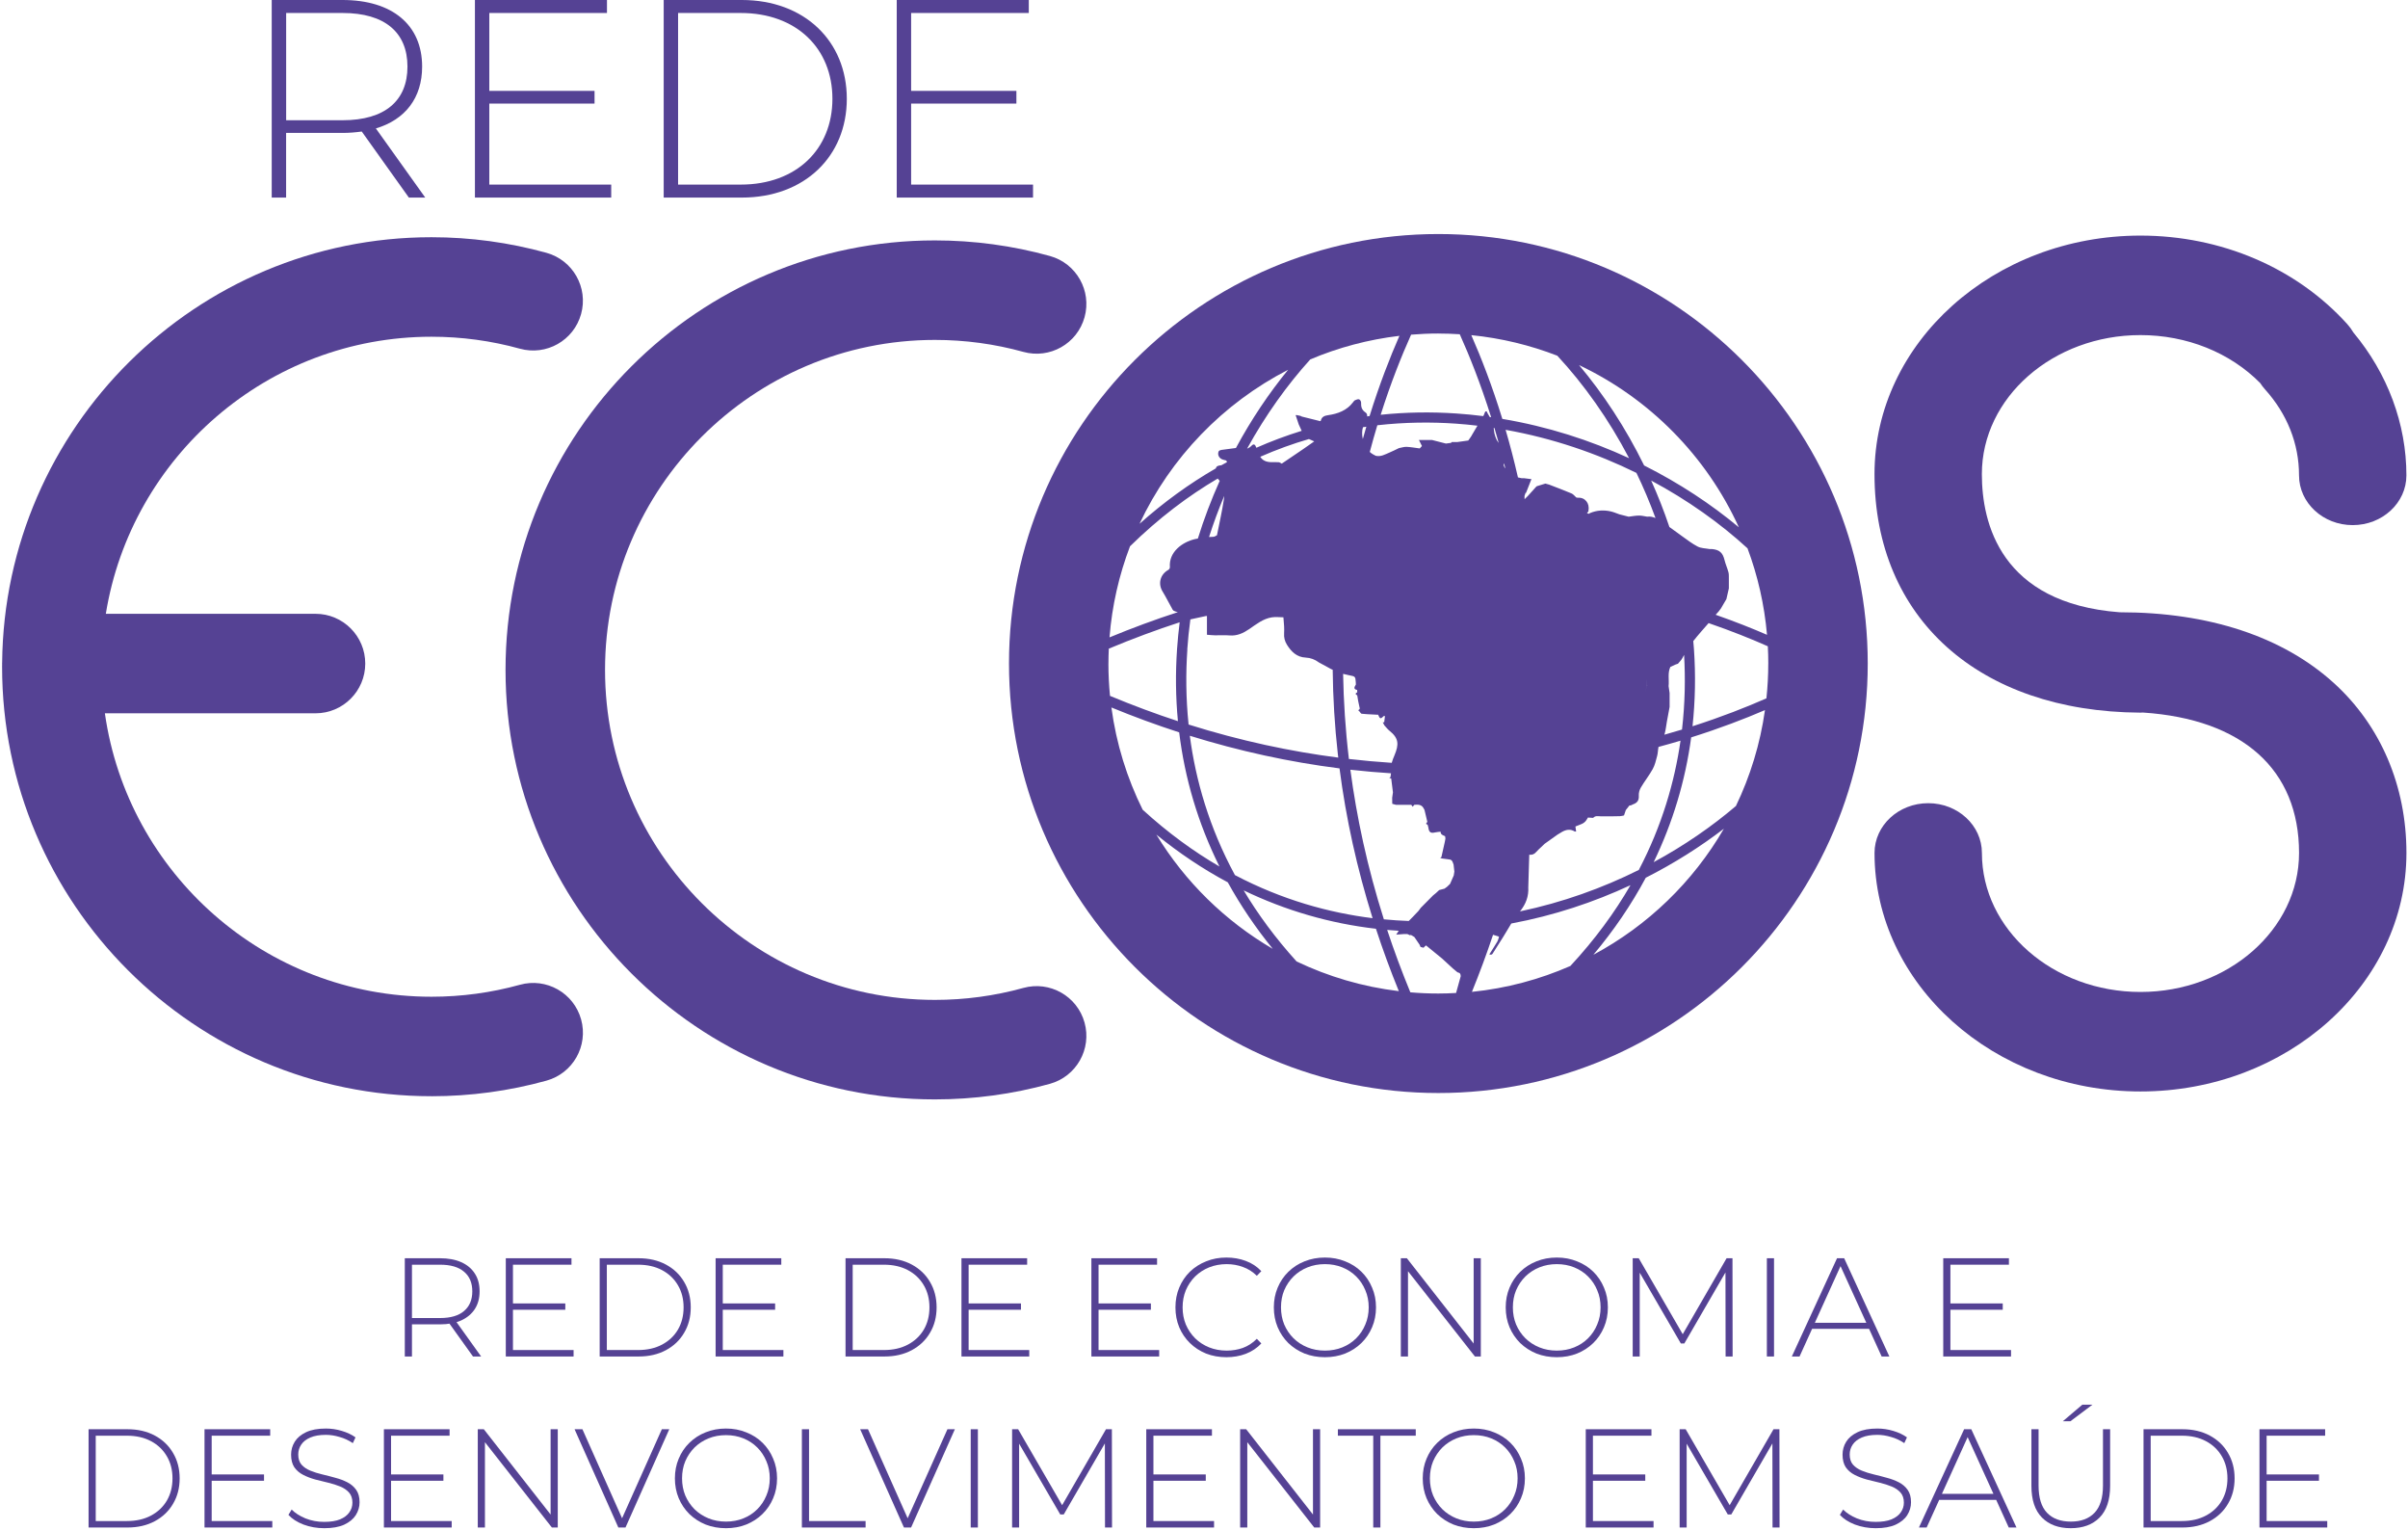 <svg width="746" height="474" viewBox="0 0 746 474" fill="none" xmlns="http://www.w3.org/2000/svg">
<path d="M325.264 335.67C333.466 333.394 338.27 324.907 335.995 316.705C333.719 308.503 325.232 303.707 317.03 305.975C308.157 308.432 298.943 309.681 289.643 309.681C233.287 309.681 187.44 263.834 187.44 207.478C187.44 151.123 233.287 105.276 289.643 105.276C298.951 105.276 308.164 106.525 317.03 108.982C325.232 111.258 333.719 106.453 335.995 98.251C338.27 90.049 333.466 81.563 325.264 79.287C313.712 76.079 301.724 74.459 289.635 74.459C216.282 74.459 156.615 134.134 156.615 207.478C156.615 280.823 216.29 340.498 289.635 340.498C301.724 340.498 313.712 338.87 325.264 335.67Z" fill="#554294"/>
<path d="M578.627 205.503C578.627 132.15 518.952 72.483 445.607 72.483C372.263 72.483 312.588 132.158 312.588 205.503C312.588 278.848 372.263 338.522 445.607 338.522C518.952 338.522 578.627 278.848 578.627 205.503ZM547.81 205.503C547.81 209.146 547.612 212.733 547.241 216.281C541.069 218.999 533.373 222.041 524.341 224.933C525.187 217.103 525.345 209.106 524.784 200.975C524.728 200.169 524.641 199.363 524.578 198.557C526.08 196.637 527.723 194.827 529.327 192.978C536.423 195.42 542.586 197.901 547.675 200.161C547.77 201.931 547.817 203.709 547.817 205.495L547.81 205.503ZM521.078 225.953C519.308 226.49 517.482 227.027 515.618 227.549C515.657 227.415 515.704 227.28 515.744 227.146C516.06 225.953 516.186 224.712 516.4 223.495C516.036 223.566 515.673 223.637 515.301 223.709C515.357 224.625 515.222 225.479 514.977 226.293C515.222 225.471 515.357 224.617 515.301 223.709C515.665 223.637 516.036 223.566 516.4 223.495C516.684 221.978 516.961 220.453 517.245 218.936C517.245 217.506 517.245 216.075 517.245 214.645C517.143 213.934 517.032 213.215 516.929 212.504C517.15 210.528 516.574 208.474 517.474 206.554C518.02 206.301 518.565 206.048 519.11 205.803C519.347 205.724 519.584 205.645 519.829 205.566C520.311 204.958 520.92 204.412 521.252 203.733C521.402 203.425 521.576 203.132 521.734 202.832C522.144 210.015 522.034 217.782 521.086 225.953H521.078ZM493.548 251.839C493.263 251.894 492.931 251.839 492.615 251.823C492.931 251.839 493.263 251.887 493.548 251.839ZM473.762 264.711C473.675 264.711 473.596 264.711 473.509 264.703C473.556 264.632 473.596 264.553 473.635 264.474C473.596 264.553 473.556 264.64 473.509 264.703C473.596 264.703 473.675 264.703 473.762 264.711ZM445.481 276.864C445.671 276.698 445.868 276.477 446.058 276.635C445.876 276.477 445.678 276.698 445.481 276.864ZM464.674 143.853C464.832 143.932 464.991 144.011 465.149 144.098C465.378 144.098 465.599 144.098 465.828 144.098C465.852 143.94 465.883 143.782 465.907 143.624C465.931 143.584 465.947 143.552 465.97 143.513C466.097 144.011 466.215 144.516 466.342 145.022C466.271 144.951 466.199 144.88 466.128 144.809C466.034 144.572 465.931 144.335 465.836 144.098C465.607 144.098 465.386 144.098 465.156 144.098C464.998 144.019 464.84 143.94 464.682 143.853H464.674ZM466.689 146.452C466.571 146.381 466.452 146.31 466.334 146.239C466.444 146.31 466.571 146.381 466.689 146.452ZM477.072 151.312C477.088 151.225 477.096 151.122 477.088 151.004C477.215 150.956 477.349 150.917 477.475 150.885C477.349 150.917 477.223 150.956 477.088 151.004C477.088 151.13 477.088 151.225 477.072 151.312ZM500.13 163.117C500.13 163.117 500.154 163.196 500.162 163.228C500.162 163.228 500.138 163.157 500.13 163.117ZM421.696 218.936C421.696 217.845 421.665 216.771 421.57 215.696C421.665 216.771 421.696 217.853 421.696 218.936ZM418.077 209.153C419.863 209.501 419.903 209.533 420.021 211.319C420.037 211.556 420.037 211.785 420.045 212.022C419.642 212.709 419.144 213.428 420.456 213.697C420.456 213.934 420.464 214.171 420.472 214.408C419.839 214.724 419.839 215.04 420.472 215.364C420.566 215.933 420.645 216.51 420.756 217.071C420.906 217.853 421.088 218.636 421.254 219.418C421.23 219.497 421.199 219.576 421.175 219.655C421.041 219.758 420.914 219.86 420.78 219.971C420.914 220.105 421.056 220.24 421.191 220.374C421.404 220.611 421.602 221.03 421.839 221.054C422.984 221.188 424.138 221.22 425.284 221.283C425.758 221.306 426.24 221.338 426.714 221.362C426.793 221.362 426.872 221.362 426.951 221.362C427.488 222.697 427.718 222.745 428.729 221.741C428.776 221.694 428.942 221.773 429.061 221.796C428.982 222.436 428.903 223.069 428.824 223.709C428.674 223.709 428.531 223.709 428.381 223.709C428.547 224.025 428.713 224.341 428.879 224.657C429.393 225.202 429.843 225.826 430.428 226.293C433.367 228.639 433.438 230.528 432.008 233.941C431.684 234.716 431.36 235.467 431.155 236.257C426.825 235.972 422.408 235.585 417.888 235.064C416.797 225.897 416.244 217.095 416.094 208.703C416.75 208.861 417.406 209.035 418.077 209.161V209.153ZM510.568 210.204C509.723 210.671 510.165 211.556 510.039 212.259C510.221 212.267 510.355 212.251 510.458 212.211C510.355 212.251 510.213 212.275 510.023 212.267C509.976 212.946 509.944 213.626 509.904 214.44C509.944 213.626 509.984 212.946 510.015 212.275C510.015 212.275 510.015 212.275 510.023 212.275C510.157 211.571 509.715 210.678 510.56 210.212L510.568 210.204ZM510.284 160.02C509.43 159.893 508.585 159.664 507.731 159.68C506.673 159.688 505.614 159.901 504.555 160.028C503.599 159.783 502.643 159.538 501.687 159.293C500.825 158.993 499.98 158.621 499.095 158.408C496.898 157.894 494.725 158.013 492.623 158.89C492.465 158.977 492.299 159.056 492.141 159.143C491.975 159.056 491.809 158.961 491.643 158.874C491.699 158.811 491.762 158.756 491.817 158.692C491.912 158.59 492.015 158.487 492.11 158.384C492.11 158.305 492.094 158.226 492.094 158.147C492.552 155.848 491.011 153.975 488.799 154.157C488.641 154.133 488.483 154.101 488.332 154.078C487.843 153.643 487.416 153.05 486.839 152.813C484.563 151.849 482.248 150.996 479.941 150.095C479.546 149.985 479.158 149.882 478.763 149.771C477.965 150.016 477.167 150.261 476.369 150.506C476.29 150.53 476.211 150.553 476.132 150.569C476.053 150.632 475.974 150.696 475.895 150.759C475.042 151.707 474.196 152.647 473.343 153.596C473.003 153.935 472.663 154.275 472.315 154.615C472.308 154.283 472.3 153.951 472.292 153.627C472.395 153.311 472.489 153.003 472.592 152.687C472.655 152.663 472.711 152.64 472.774 152.624C473.287 151.312 473.801 150 474.323 148.681C474.37 148.586 474.409 148.499 474.457 148.404C473.667 148.301 472.869 148.199 472.078 148.096C471.841 148.096 471.604 148.096 471.359 148.096C470.996 148.017 470.624 147.938 470.261 147.859C469.084 142.667 467.788 137.745 466.436 133.122C481.007 135.714 494.67 140.408 506.973 146.468C509.138 150.956 511.113 155.619 512.876 160.439C512.07 160.099 511.224 159.893 510.276 160.02H510.284ZM462.96 134.133C462.841 133.62 462.81 133.075 462.754 132.529C462.825 132.537 462.904 132.553 462.976 132.561C463.426 134.07 463.868 135.611 464.303 137.184C463.6 136.346 463.236 135.303 462.952 134.126L462.96 134.133ZM455.911 134.932C455.595 135.453 455.216 135.935 454.868 136.433C453.754 136.591 452.648 136.749 451.534 136.899C450.973 136.899 450.42 136.899 449.858 136.899C449.787 136.931 449.708 136.947 449.629 136.962C449.621 137.026 449.614 137.089 449.614 137.152C449.06 137.223 448.507 137.294 447.946 137.373C446.508 137.002 445.07 136.63 443.632 136.267H439.586C439.965 137.026 440.242 137.579 440.519 138.14C440.289 138.385 440.052 138.638 439.823 138.882C438.472 138.709 437.121 138.456 435.77 138.393C434.979 138.361 434.173 138.645 433.383 138.788C432.403 139.254 431.439 139.76 430.436 140.17C429.092 140.731 427.789 141.53 426.216 141.166C425.963 141.032 425.703 140.897 425.45 140.763C425.063 140.566 424.699 140.289 424.359 139.973C425.118 137.12 425.892 134.363 426.698 131.708C435.319 130.736 443.497 130.688 450.988 131.202C453.248 131.36 455.485 131.573 457.713 131.842C457.112 132.869 456.512 133.896 455.895 134.916L455.911 134.932ZM422.202 135.975C421.918 134.726 421.902 133.43 422.249 132.316C422.597 132.261 422.945 132.205 423.293 132.158C422.921 133.407 422.558 134.679 422.202 135.975ZM405.513 135.975C406.059 136.22 406.604 136.457 407.149 136.702C405.988 137.515 404.826 138.337 403.656 139.143C401.476 140.637 399.279 142.114 397.09 143.592C396.774 143.442 396.466 143.181 396.134 143.157C395.344 143.094 394.554 143.157 393.755 143.134C392.325 143.094 391.148 142.644 390.429 141.466C395.502 139.238 400.543 137.421 405.513 135.975ZM379.145 154.781C378.576 158.463 377.738 162.114 377.019 165.772C376.688 165.93 376.364 166.199 376.008 166.239C375.526 166.294 375.044 166.302 374.562 166.31C375.961 161.948 377.533 157.705 379.264 153.588C379.24 153.983 379.208 154.386 379.145 154.781ZM367.814 201.188C368.027 198.036 368.359 194.914 368.778 191.833C370.413 191.453 372.057 191.121 373.693 190.766C373.764 190.797 373.835 190.813 373.914 190.813V196.59C374.823 196.661 375.597 196.748 376.371 196.763C377.881 196.787 379.398 196.669 380.899 196.795C383.254 197 385.174 196.092 387.047 194.812C389.212 193.326 391.306 191.635 393.993 191.2C395.17 191.011 396.395 191.177 397.604 191.185C397.675 192.117 397.77 193.042 397.817 193.974C397.849 194.685 397.864 195.404 397.817 196.115C397.722 197.411 398.007 198.573 398.702 199.687C400.061 201.868 401.776 203.543 404.502 203.662C406.051 203.733 407.362 204.254 408.579 205.155C409.528 205.669 410.468 206.182 411.416 206.696C411.748 206.878 412.08 207.067 412.42 207.249C412.57 207.304 412.72 207.368 412.87 207.423C412.957 216.115 413.486 224.823 414.458 233.515C414.498 233.894 414.553 234.265 414.601 234.645C399.966 232.756 384.431 229.493 368.225 224.396C367.371 216.17 367.348 208.363 367.845 201.188H367.814ZM414.98 237.971C416.987 253.514 420.416 269.01 425.228 284.371C411.74 282.696 397.216 278.713 382.582 271.025C374.578 256.24 370.398 241.543 368.604 227.873C383.957 232.638 399.445 236.012 414.98 237.979V237.971ZM418.306 238.382C418.433 238.398 418.559 238.414 418.686 238.43C422.763 238.888 426.848 239.236 430.934 239.496C430.886 239.876 430.823 240.247 430.791 240.626C430.665 240.721 430.539 240.816 430.412 240.919C430.61 240.982 430.799 241.045 430.997 241.108C431.179 242.539 431.352 243.969 431.534 245.399C431.455 245.96 431.376 246.513 431.297 247.074C431.305 247.699 431.313 248.323 431.321 248.947C431.692 249.05 432.071 249.152 432.443 249.255C432.917 249.255 433.399 249.255 433.873 249.255C434.189 249.255 434.513 249.255 434.829 249.263C435.627 249.263 436.417 249.263 437.216 249.263C437.358 249.461 437.5 249.658 437.642 249.856C437.816 249.658 437.998 249.453 438.172 249.255C439.325 249.16 440.447 249.137 441.064 250.393C441.151 250.551 441.23 250.709 441.317 250.867C441.609 252.092 441.901 253.325 442.194 254.549C441.98 254.85 441.451 255.174 442.257 255.403C442.344 255.719 442.478 256.027 442.518 256.351C442.692 257.773 443.245 258.145 444.612 257.805C445.157 257.671 445.734 257.663 446.303 257.592C446.287 258.532 447.061 258.682 447.693 258.982L447.796 259.701C447.741 260.01 447.701 260.318 447.63 260.618C447.275 262.214 446.919 263.81 446.556 265.414C446.429 265.517 446.311 265.62 446.184 265.723C446.39 265.778 446.595 265.833 446.8 265.889C447.512 265.983 448.215 266.078 448.926 266.173C449.961 266.228 450.056 267.09 450.325 267.801C450.404 268.512 450.483 269.231 450.562 269.942C450.499 270.345 450.435 270.748 450.372 271.143C449.985 272.02 449.598 272.89 449.218 273.767L448.294 274.652C448.033 274.841 447.772 275.031 447.512 275.221C446.959 275.371 446.413 275.513 445.86 275.663C445.528 275.971 445.196 276.272 444.872 276.58C444.564 276.833 444.248 277.093 443.94 277.346C442.684 278.618 441.419 279.883 440.163 281.155C439.918 281.487 439.665 281.819 439.42 282.151C438.859 282.735 438.306 283.328 437.745 283.913C437.31 284.355 436.876 284.798 436.433 285.24C433.905 285.145 431.337 284.979 428.721 284.727C423.577 268.528 420.274 253.001 418.338 238.359L418.306 238.382ZM473.469 274.715C473.548 272.092 473.619 269.468 473.698 266.853C473.722 266.141 473.746 265.43 473.769 264.711C474.654 264.838 475.342 264.545 475.927 263.858C476.409 263.297 476.978 262.815 477.515 262.301C477.847 261.985 478.179 261.661 478.511 261.345C479.846 260.389 481.189 259.441 482.525 258.485C483.022 258.184 483.512 257.884 484.01 257.592C485.275 256.912 486.547 256.699 487.843 257.521C487.993 257.521 488.135 257.536 488.285 257.544C488.214 257.023 488.135 256.501 488.064 255.988C488.198 255.932 488.261 255.901 488.325 255.869C489.455 255.371 490.758 255.15 491.477 253.973C491.62 253.751 491.762 253.522 491.904 253.301L491.872 253.214C491.959 253.214 492.046 253.214 492.125 253.214C492.599 253.246 493.081 253.277 493.563 253.309C494.235 252.55 495.112 252.803 495.95 252.827C496.511 252.827 497.064 252.827 497.625 252.827C499.039 252.819 500.462 252.827 501.876 252.779C502.287 252.772 502.698 252.629 503.117 252.55C503.306 251.997 503.496 251.436 503.678 250.883C504.049 250.417 504.421 249.951 504.792 249.476C504.942 249.461 505.1 249.445 505.25 249.429C505.479 249.318 505.701 249.184 505.938 249.105C507.194 248.67 507.795 247.904 507.7 246.466C507.645 245.636 507.889 244.664 508.316 243.945C509.47 241.978 510.908 240.176 512.014 238.185C512.686 236.968 513.01 235.546 513.373 234.179C513.626 233.254 513.618 232.266 513.808 231.326C516.147 230.702 518.423 230.054 520.627 229.398C518.794 242.136 514.875 255.735 507.708 269.429C496.471 275.039 484.081 279.503 470.893 282.269C472.711 280.009 473.635 277.623 473.461 274.731L473.469 274.715ZM541.37 169.794C544.538 178.265 546.609 187.265 547.422 196.613C542.863 194.63 537.521 192.504 531.508 190.402C531.832 190.047 532.148 189.691 532.472 189.336L533.183 188.387H533.175C533.729 187.447 534.282 186.499 534.835 185.551C535.088 184.444 535.348 183.338 535.601 182.232C535.601 181.276 535.601 180.32 535.601 179.371C535.57 178.668 535.657 177.933 535.483 177.27C535.143 175.966 534.566 174.725 534.25 173.421C533.697 171.177 532.701 170.253 530.339 170.047C530.102 170.047 529.865 170.047 529.62 170.047C528.379 169.81 527.012 169.826 525.937 169.273C524.223 168.396 522.682 167.179 521.101 166.057C519.79 165.124 518.486 164.176 517.182 163.22C515.515 158.274 513.626 153.469 511.54 148.839C522.887 154.899 532.954 162.106 541.37 169.81V169.794ZM538.683 163.291C530.173 156.203 520.295 149.653 509.351 144.161C503.63 132.498 496.708 122.02 489.194 113.075C511.042 123.419 528.663 141.277 538.691 163.291H538.683ZM482.461 110.175C490.679 119.025 498.344 129.764 504.697 141.909C492.655 136.346 479.443 132.087 465.425 129.74C462.256 119.428 458.843 110.697 455.809 103.798C465.109 104.723 474.054 106.912 482.454 110.167L482.461 110.175ZM445.607 103.301C447.836 103.301 450.04 103.38 452.237 103.522C455.248 110.215 458.709 118.867 461.956 129.211C461.806 129.187 461.664 129.171 461.514 129.147C461.277 128.729 461.032 128.31 460.795 127.891C460.731 127.741 460.676 127.591 460.613 127.433C460.463 127.433 460.32 127.425 460.17 127.417C460.099 127.575 460.02 127.725 459.949 127.883C459.854 128.12 459.759 128.357 459.665 128.594C459.609 128.689 459.554 128.776 459.499 128.871C456.773 128.523 454.015 128.255 451.233 128.065C443.253 127.52 435.414 127.662 427.733 128.46C430.886 118.512 434.237 110.159 437.16 103.648C439.95 103.419 442.771 103.293 445.615 103.293L445.607 103.301ZM433.541 104.012C430.618 110.673 427.354 119.025 424.296 128.855C424.043 128.887 423.79 128.926 423.537 128.966C423.593 128.484 423.482 128.033 423.024 127.733C421.807 126.935 421.633 125.916 421.665 124.651C421.673 124.311 421.333 123.758 421.041 123.671C420.677 123.561 420.179 123.79 419.776 123.964C419.547 124.067 419.365 124.327 419.199 124.549C417.256 127.132 414.49 128.152 411.432 128.586C410.341 128.744 409.464 129.076 409.196 130.269C409.14 130.325 409.085 130.388 409.03 130.443C407.117 129.969 405.205 129.487 403.293 129.013C403.198 128.958 403.111 128.902 403.016 128.847C402.945 128.855 402.874 128.839 402.819 128.784C402.424 128.705 402.021 128.618 401.626 128.539C401.555 128.578 401.476 128.594 401.397 128.594C401.713 129.543 402.029 130.483 402.345 131.431C402.653 132.095 402.961 132.766 403.261 133.43C398.504 134.9 393.819 136.646 389.22 138.677C389.196 138.614 389.172 138.558 389.149 138.503C388.856 137.753 388.469 137.278 387.726 138.045C387.292 138.495 386.833 138.78 386.359 138.93C392.104 128.507 398.789 119.191 405.932 111.305C414.593 107.647 423.854 105.157 433.525 104.012H433.541ZM399.05 114.537C393.171 121.72 387.687 129.851 382.89 138.748C381.397 138.938 379.904 139.12 378.418 139.341C378.11 139.388 377.667 139.538 377.557 139.767C377.091 140.771 377.636 141.901 378.703 142.296C379.09 142.438 379.508 142.517 379.904 142.628L380.133 143.134C379.556 143.442 378.979 143.766 378.402 144.082C378.386 144.082 378.371 144.082 378.355 144.09C377.264 144.2 376.83 144.406 376.648 145.07C368.375 149.842 360.489 155.571 353.029 162.224C362.662 141.696 378.924 124.873 399.05 114.529V114.537ZM350.074 169.194C358.98 160.462 368.122 153.58 377.256 148.215C377.312 148.278 377.359 148.357 377.422 148.42C377.588 148.578 377.731 148.752 377.865 148.926C375.297 154.639 373.021 160.605 371.101 166.792C370.793 166.855 370.477 166.902 370.169 166.973C366.368 167.874 362.053 170.877 362.433 175.658C362.456 175.926 362.219 176.345 361.982 176.479C359.422 177.886 358.679 180.77 360.157 183.18C361.287 185.013 362.219 186.965 363.294 188.838C363.444 189.099 363.831 189.288 364.147 189.383C364.392 189.454 364.645 189.525 364.89 189.588C357.802 191.896 350.746 194.503 343.729 197.403C344.503 187.55 346.692 178.083 350.074 169.202V169.194ZM363.183 176.503C362.654 177.032 362.093 177.53 361.579 178.076C362.093 177.538 362.654 177.032 363.183 176.503ZM343.397 205.503C343.397 203.962 343.437 202.429 343.508 200.896C350.943 197.791 358.268 195.072 365.459 192.733C365.119 195.452 364.843 198.201 364.653 200.975C364.132 208.561 364.226 216.028 364.922 223.353C358.023 221.093 350.999 218.485 343.879 215.522C343.555 212.227 343.389 208.885 343.389 205.511L343.397 205.503ZM344.306 219.11C351.267 221.97 358.268 224.546 365.309 226.822C367.063 241.195 371.18 254.992 377.644 268.077C377.691 268.172 377.746 268.267 377.794 268.37C369.813 263.731 361.832 257.939 354.001 250.78C349.15 241.006 345.815 230.346 344.314 219.11H344.306ZM358.237 258.485C365.269 264.205 372.65 269.144 380.37 273.269C384.313 280.428 388.967 287.303 394.301 293.869C379.54 285.264 367.111 273.071 358.237 258.485ZM401.689 297.78C395.115 290.526 389.702 283.154 385.293 275.766C398.299 282.024 412.001 285.999 426.264 287.65C428.381 294.122 430.744 300.562 433.359 306.97C422.147 305.627 411.495 302.458 401.689 297.78ZM436.931 307.342C434.237 300.807 431.842 294.351 429.748 288.006C430.941 288.109 432.135 288.195 433.328 288.267C433.099 288.622 432.862 288.993 432.553 289.468C433.407 289.404 434.118 289.349 434.821 289.294C435.216 289.294 435.619 289.294 436.014 289.294C436.331 289.436 436.655 289.586 436.971 289.728C436.971 289.641 436.971 289.562 436.971 289.476C437.366 289.713 437.769 289.958 438.164 290.195C438.709 290.993 439.246 291.791 439.792 292.589C439.886 292.818 439.981 293.047 440.076 293.276C440.392 293.363 440.7 293.45 441.016 293.529C441.159 293.379 441.309 293.221 441.451 293.071C441.546 293 441.648 292.929 441.743 292.858L441.712 292.747C441.712 292.62 441.728 292.494 441.728 292.368C441.886 292.383 442.051 292.383 442.217 292.383C442.051 292.383 441.878 292.383 441.728 292.368C441.728 292.494 441.712 292.62 441.712 292.747L446.753 296.864C447.867 297.891 448.981 298.918 450.103 299.945C450.585 300.348 451.067 300.751 451.557 301.154C451.629 301.162 451.692 301.17 451.763 301.186C451.929 301.257 452.087 301.328 452.245 301.399C452.245 301.241 452.245 301.083 452.245 300.925C452.095 300.751 451.96 300.57 451.818 300.388C451.96 300.57 452.103 300.751 452.245 300.925C452.245 301.083 452.245 301.241 452.245 301.399C452.324 301.557 452.403 301.723 452.482 301.881C452.498 302.039 452.513 302.197 452.529 302.363C452.047 304.086 451.573 305.817 451.091 307.539C449.266 307.642 447.441 307.705 445.592 307.705C442.668 307.705 439.776 307.579 436.915 307.334L436.931 307.342ZM452.419 307.476C452.419 307.476 452.458 307.444 452.474 307.421C452.474 307.436 452.458 307.452 452.45 307.468C452.434 307.468 452.427 307.468 452.411 307.468L452.419 307.476ZM456.006 307.184C458.392 301.32 460.565 295.434 462.549 289.515C463.102 289.681 463.655 289.847 464.208 290.013C464.271 290.076 464.335 290.139 464.398 290.195C464.216 290.685 464.105 291.222 463.845 291.664C463.086 292.952 462.256 294.209 461.387 295.599C461.751 295.647 461.877 295.702 461.972 295.671C462.114 295.623 462.28 295.552 462.359 295.441C463.465 293.719 464.548 291.98 465.646 290.25C466.523 288.867 467.329 287.421 468.199 286.022C481.347 283.573 493.761 279.44 505.124 274.154C500.272 282.546 494.148 290.945 486.507 299.171C477.009 303.335 466.76 306.101 456.022 307.191L456.006 307.184ZM493.627 295.702C499.964 288.156 505.393 280.199 509.857 271.847C518.683 267.374 526.799 262.222 534.06 256.659C524.499 273.135 510.458 286.702 493.627 295.702ZM512.307 267.019C518.241 254.723 522.121 241.804 523.93 228.379C532.828 225.581 540.508 222.626 546.79 219.924C545.305 230.417 542.223 240.405 537.79 249.627C530.347 255.964 521.781 261.89 512.307 267.019Z" fill="#554294"/>
<path d="M722.955 211.477C707.183 197.182 684.291 189.628 656.753 189.628C656.722 189.628 656.69 189.628 656.666 189.628C619.717 186.799 613.981 161.956 613.981 146.84C613.981 123.102 636.019 103.782 663.106 103.782C677.456 103.782 690.842 109.172 700.205 118.63C700.64 119.286 701.106 119.934 701.659 120.542C708.581 128.207 712.24 137.436 712.24 147.227C712.24 155.737 719.683 162.635 728.873 162.635C738.063 162.635 745.506 155.737 745.506 147.227C745.506 131.281 739.683 115.675 729.071 102.961C728.549 102.06 727.917 101.191 727.182 100.377C711.45 82.953 688.1 72.965 663.114 72.965C617.679 72.965 580.722 106.106 580.722 146.84C580.722 191.414 613.024 220.406 663.011 220.714H663.122C663.375 220.714 663.628 220.69 663.881 220.682C694.729 222.721 712.248 238.311 712.248 264.166C712.248 287.903 690.209 307.223 663.122 307.223C636.035 307.223 613.996 287.911 613.996 264.166C613.996 255.656 606.553 248.757 597.363 248.757C588.173 248.757 580.73 255.656 580.73 264.166C580.73 304.9 617.694 338.04 663.122 338.04C708.55 338.04 745.514 304.9 745.514 264.166C745.514 243.368 737.51 224.657 722.97 211.484L722.955 211.477Z" fill="#554294"/>
<path d="M133.668 339.518C145.758 339.518 157.745 337.89 169.297 334.69C177.499 332.414 182.304 323.928 180.028 315.725C177.752 307.523 169.266 302.719 161.063 304.995C152.198 307.452 142.984 308.701 133.676 308.701C82.211 308.701 39.525 270.472 32.493 220.919H97.746C106.256 220.919 113.155 214.021 113.155 205.511C113.155 197 106.256 190.102 97.746 190.102H32.785C40.655 141.514 82.891 104.288 133.668 104.288C142.968 104.288 152.19 105.537 161.056 107.994C169.258 110.262 177.744 105.466 180.02 97.264C182.296 89.061 177.491 80.575 169.289 78.299C157.737 75.099 145.75 73.471 133.66 73.471C60.766 73.471 1.375 132.427 0.664 205.171C0.664 205.282 0.648 205.392 0.648 205.503C0.648 205.566 0.656 205.637 0.656 205.7C0.656 205.961 0.648 206.222 0.648 206.491C0.648 279.843 60.323 339.51 133.668 339.51V339.518Z" fill="#554294"/>
<path d="M88.651 41.169H106.13C108.224 41.169 110.152 40.995 112.072 40.734L126.667 61.192H131.74L116.442 39.778C125.529 37.068 130.776 30.335 130.776 20.632C130.776 7.696 121.507 0 106.122 0H84.179V61.192H88.635V41.176L88.651 41.169ZM88.651 4.022H106.13C119.239 4.022 126.232 10.051 126.232 20.632C126.232 31.212 119.239 37.241 106.13 37.241H88.651V4.022Z" fill="#554294"/>
<path d="M189.351 57.17H151.588V32.081H184.191V28.146H151.588V4.022H188.04V0H147.132V61.192H189.351V57.17Z" fill="#554294"/>
<path d="M262.341 30.596C262.341 12.761 249.232 0 229.825 0H205.614V61.192H229.825C249.232 61.192 262.341 48.43 262.341 30.596ZM210.071 57.17V4.022H229.478C246.783 4.022 257.885 15.037 257.885 30.596C257.885 46.155 246.783 57.17 229.478 57.17H210.071Z" fill="#554294"/>
<path d="M320.032 57.17H282.269V32.081H314.88V28.146H282.269V4.022H318.72V0H277.812V61.192H320.032V57.17Z" fill="#554294"/>
<path d="M701.941 456.651H718.418V458.608H701.941V456.651ZM702.202 471.085H720.983V473.085H699.984V442.652H720.331V444.652H702.202V471.085Z" fill="#554294"/>
<path d="M664.066 473.085V442.652H676.109C679.326 442.652 682.152 443.304 684.586 444.609C687.021 445.913 688.905 447.71 690.238 450C691.6 452.289 692.282 454.912 692.282 457.869C692.282 460.825 691.6 463.448 690.238 465.737C688.905 468.027 687.021 469.824 684.586 471.128C682.152 472.433 679.326 473.085 676.109 473.085H664.066ZM666.284 471.085H675.935C678.804 471.085 681.297 470.52 683.413 469.389C685.528 468.259 687.166 466.708 688.325 464.738C689.485 462.738 690.064 460.448 690.064 457.869C690.064 455.289 689.485 453.014 688.325 451.043C687.166 449.043 685.528 447.478 683.413 446.348C681.297 445.217 678.804 444.652 675.935 444.652H666.284V471.085Z" fill="#554294"/>
<path d="M641.504 473.302C637.736 473.302 634.765 472.2 632.592 469.998C630.418 467.795 629.331 464.52 629.331 460.172V442.652H631.548V460.085C631.548 463.882 632.418 466.694 634.157 468.52C635.896 470.345 638.359 471.258 641.547 471.258C644.707 471.258 647.156 470.345 648.895 468.52C650.634 466.694 651.503 463.882 651.503 460.085V442.652H653.72V460.172C653.72 464.52 652.634 467.795 650.46 469.998C648.286 472.2 645.301 473.302 641.504 473.302ZM639.069 440.174L645.112 435.044H648.243L641.417 440.174H639.069Z" fill="#554294"/>
<path d="M594.489 473.085L608.488 442.652H610.705L624.704 473.085H622.313L609.097 444.044H610.053L596.88 473.085H594.489ZM599.619 464.52L600.358 462.651H618.574L619.313 464.52H599.619Z" fill="#554294"/>
<path d="M581.083 473.302C578.822 473.302 576.678 472.925 574.649 472.171C572.649 471.389 571.098 470.389 569.997 469.172L570.997 467.52C572.04 468.592 573.461 469.505 575.258 470.258C577.083 470.983 579.011 471.345 581.04 471.345C583.069 471.345 584.721 471.084 585.996 470.563C587.3 470.012 588.256 469.287 588.865 468.389C589.503 467.491 589.822 466.491 589.822 465.389C589.822 464.085 589.474 463.042 588.778 462.259C588.083 461.477 587.17 460.853 586.039 460.39C584.909 459.926 583.677 459.535 582.344 459.216C581.011 458.897 579.663 458.564 578.301 458.216C576.939 457.839 575.692 457.361 574.562 456.781C573.432 456.202 572.519 455.419 571.823 454.434C571.156 453.419 570.823 452.115 570.823 450.521C570.823 449.072 571.2 447.738 571.953 446.521C572.707 445.304 573.881 444.318 575.475 443.565C577.069 442.811 579.112 442.435 581.605 442.435C583.286 442.435 584.938 442.681 586.561 443.174C588.213 443.666 589.619 444.333 590.778 445.173L589.952 446.956C588.677 446.086 587.3 445.449 585.822 445.043C584.373 444.608 582.967 444.391 581.605 444.391C579.663 444.391 578.054 444.666 576.779 445.217C575.504 445.768 574.562 446.507 573.953 447.434C573.345 448.333 573.04 449.347 573.04 450.477C573.04 451.782 573.374 452.825 574.04 453.608C574.736 454.39 575.649 455.013 576.779 455.477C577.909 455.941 579.156 456.332 580.518 456.651C581.88 456.97 583.228 457.317 584.561 457.694C585.894 458.042 587.126 458.506 588.256 459.085C589.387 459.665 590.3 460.448 590.995 461.433C591.691 462.418 592.039 463.694 592.039 465.259C592.039 466.679 591.648 468.012 590.865 469.258C590.082 470.476 588.88 471.461 587.257 472.215C585.662 472.939 583.605 473.302 581.083 473.302Z" fill="#554294"/>
<path d="M520.354 473.085V442.652H522.223L536.352 467.042H535.352L549.438 442.652H551.264L551.308 473.085H549.134L549.09 446H549.699L536.352 469.042H535.265L521.875 446H522.527V473.085H520.354Z" fill="#554294"/>
<path d="M493.228 456.651H509.705V458.608H493.228V456.651ZM493.489 471.085H512.27V473.085H491.271V442.652H511.618V444.652H493.489V471.085Z" fill="#554294"/>
<path d="M456.59 473.302C454.33 473.302 452.228 472.925 450.287 472.171C448.374 471.389 446.693 470.302 445.244 468.911C443.823 467.491 442.722 465.853 441.939 463.998C441.157 462.114 440.766 460.071 440.766 457.868C440.766 455.665 441.157 453.637 441.939 451.782C442.722 449.898 443.823 448.26 445.244 446.869C446.693 445.449 448.374 444.362 450.287 443.608C452.228 442.826 454.33 442.435 456.59 442.435C458.851 442.435 460.938 442.826 462.851 443.608C464.793 444.362 466.474 445.434 467.894 446.826C469.314 448.217 470.415 449.854 471.198 451.738C472.009 453.593 472.415 455.636 472.415 457.868C472.415 460.1 472.009 462.158 471.198 464.042C470.415 465.896 469.314 467.52 467.894 468.911C466.474 470.302 464.793 471.389 462.851 472.171C460.938 472.925 458.851 473.302 456.59 473.302ZM456.59 471.258C458.532 471.258 460.329 470.925 461.981 470.258C463.633 469.592 465.068 468.65 466.285 467.433C467.503 466.215 468.445 464.795 469.111 463.172C469.807 461.549 470.155 459.781 470.155 457.868C470.155 455.926 469.807 454.158 469.111 452.564C468.445 450.941 467.503 449.521 466.285 448.304C465.068 447.086 463.633 446.144 461.981 445.478C460.329 444.811 458.532 444.478 456.59 444.478C454.649 444.478 452.852 444.811 451.2 445.478C449.547 446.144 448.098 447.086 446.852 448.304C445.635 449.521 444.678 450.941 443.983 452.564C443.316 454.158 442.983 455.926 442.983 457.868C442.983 459.781 443.316 461.549 443.983 463.172C444.678 464.795 445.635 466.215 446.852 467.433C448.098 468.65 449.547 469.592 451.2 470.258C452.852 470.925 454.649 471.258 456.59 471.258Z" fill="#554294"/>
<path d="M425.431 473.085V444.652H414.476V442.652H438.604V444.652H427.648V473.085H425.431Z" fill="#554294"/>
<path d="M384.197 473.085V442.652H386.067L407.761 470.346H406.761V442.652H408.978V473.085H407.152L385.415 445.391H386.414V473.085H384.197Z" fill="#554294"/>
<path d="M357.072 456.651H373.549V458.608H357.072V456.651ZM357.332 471.085H376.114V473.085H355.115V442.652H375.461V444.652H357.332V471.085Z" fill="#554294"/>
<path d="M313.551 473.085V442.652H315.42L329.55 467.042H328.55L342.635 442.652H344.461L344.505 473.085H342.331L342.288 446H342.896L329.55 469.042H328.463L315.072 446H315.725V473.085H313.551Z" fill="#554294"/>
<path d="M300.729 473.085V442.652H302.947V473.085H300.729Z" fill="#554294"/>
<path d="M280.041 473.085L266.477 442.652H268.911L281.867 471.737H280.519L293.518 442.652H295.822L282.258 473.085H280.041Z" fill="#554294"/>
<path d="M248.424 473.085V442.652H250.641V471.085H268.161V473.085H248.424Z" fill="#554294"/>
<path d="M224.909 473.302C222.648 473.302 220.547 472.925 218.605 472.171C216.692 471.389 215.011 470.302 213.562 468.911C212.142 467.491 211.04 465.853 210.258 463.998C209.475 462.114 209.084 460.071 209.084 457.868C209.084 455.665 209.475 453.637 210.258 451.782C211.04 449.898 212.142 448.26 213.562 446.869C215.011 445.449 216.692 444.362 218.605 443.608C220.547 442.826 222.648 442.435 224.909 442.435C227.17 442.435 229.256 442.826 231.169 443.608C233.111 444.362 234.792 445.434 236.212 446.826C237.632 448.217 238.734 449.854 239.516 451.738C240.328 453.593 240.734 455.636 240.734 457.868C240.734 460.1 240.328 462.158 239.516 464.042C238.734 465.896 237.632 467.52 236.212 468.911C234.792 470.302 233.111 471.389 231.169 472.171C229.256 472.925 227.17 473.302 224.909 473.302ZM224.909 471.258C226.851 471.258 228.648 470.925 230.3 470.258C231.952 469.592 233.386 468.65 234.604 467.433C235.821 466.215 236.763 464.795 237.43 463.172C238.125 461.549 238.473 459.781 238.473 457.868C238.473 455.926 238.125 454.158 237.43 452.564C236.763 450.941 235.821 449.521 234.604 448.304C233.386 447.086 231.952 446.144 230.3 445.478C228.648 444.811 226.851 444.478 224.909 444.478C222.967 444.478 221.17 444.811 219.518 445.478C217.866 446.144 216.417 447.086 215.17 448.304C213.953 449.521 212.997 450.941 212.301 452.564C211.635 454.158 211.301 455.926 211.301 457.868C211.301 459.781 211.635 461.549 212.301 463.172C212.997 464.795 213.953 466.215 215.17 467.433C216.417 468.65 217.866 469.592 219.518 470.258C221.17 470.925 222.967 471.258 224.909 471.258Z" fill="#554294"/>
<path d="M191.563 473.085L177.999 442.652H180.434L193.389 471.737H192.041L205.04 442.652H207.344L193.78 473.085H191.563Z" fill="#554294"/>
<path d="M148.016 473.085V442.652H149.885L171.579 470.346H170.579V442.652H172.796V473.085H170.97L149.233 445.391H150.233V473.085H148.016Z" fill="#554294"/>
<path d="M120.89 456.651H137.367V458.608H120.89V456.651ZM121.151 471.085H139.932V473.085H118.934V442.652H139.28V444.652H121.151V471.085Z" fill="#554294"/>
<path d="M100.441 473.302C98.18 473.302 96.035 472.925 94.006 472.171C92.007 471.389 90.456 470.389 89.355 469.172L90.354 467.52C91.398 468.592 92.818 469.505 94.615 470.258C96.441 470.983 98.368 471.345 100.397 471.345C102.426 471.345 104.078 471.084 105.353 470.563C106.657 470.012 107.614 469.287 108.223 468.389C108.86 467.491 109.179 466.491 109.179 465.389C109.179 464.085 108.831 463.042 108.136 462.259C107.44 461.477 106.527 460.853 105.397 460.39C104.266 459.926 103.035 459.535 101.701 459.216C100.368 458.897 99.02 458.564 97.658 458.216C96.296 457.839 95.05 457.361 93.919 456.781C92.789 456.202 91.876 455.419 91.18 454.434C90.514 453.419 90.18 452.115 90.18 450.521C90.18 449.072 90.557 447.738 91.311 446.521C92.064 445.304 93.238 444.318 94.832 443.565C96.426 442.811 98.47 442.435 100.962 442.435C102.643 442.435 104.295 442.681 105.918 443.174C107.57 443.666 108.976 444.333 110.135 445.173L109.309 446.956C108.034 446.086 106.657 445.449 105.179 445.043C103.73 444.608 102.324 444.391 100.962 444.391C99.02 444.391 97.412 444.666 96.137 445.217C94.861 445.768 93.919 446.507 93.311 447.434C92.702 448.333 92.398 449.347 92.398 450.477C92.398 451.782 92.731 452.825 93.398 453.608C94.093 454.39 95.006 455.013 96.137 455.477C97.267 455.941 98.513 456.332 99.875 456.651C101.238 456.97 102.585 457.317 103.919 457.694C105.252 458.042 106.484 458.506 107.614 459.085C108.744 459.665 109.657 460.448 110.353 461.433C111.048 462.418 111.396 463.694 111.396 465.259C111.396 466.679 111.005 468.012 110.222 469.258C109.44 470.476 108.237 471.461 106.614 472.215C105.02 472.939 102.962 473.302 100.441 473.302Z" fill="#554294"/>
<path d="M65.316 456.651H81.793V458.608H65.316V456.651ZM65.577 471.085H84.358V473.085H63.359V442.652H83.706V444.652H65.577V471.085Z" fill="#554294"/>
<path d="M27.441 473.085V442.652H39.484C42.701 442.652 45.527 443.304 47.962 444.609C50.396 445.913 52.28 447.71 53.613 450C54.975 452.289 55.657 454.912 55.657 457.869C55.657 460.825 54.975 463.448 53.613 465.737C52.28 468.027 50.396 469.824 47.962 471.128C45.527 472.433 42.701 473.085 39.484 473.085H27.441ZM29.659 471.085H39.31C42.179 471.085 44.672 470.52 46.788 469.389C48.903 468.259 50.541 466.708 51.7 464.738C52.86 462.738 53.439 460.448 53.439 457.869C53.439 455.289 52.86 453.014 51.7 451.043C50.541 449.043 48.903 447.478 46.788 446.348C44.672 445.217 42.179 444.652 39.31 444.652H29.659V471.085Z" fill="#554294"/>
<path d="M603.974 403.691H620.451V405.647H603.974V403.691ZM604.235 418.124H623.016V420.124H602.018V389.692H622.364V391.692H604.235V418.124Z" fill="#554294"/>
<path d="M555.111 420.124L569.11 389.692H571.327L585.326 420.124H582.935L569.719 391.083H570.675L557.502 420.124H555.111ZM560.241 411.56L560.98 409.69H579.196L579.935 411.56H560.241Z" fill="#554294"/>
<path d="M547.377 420.124V389.692H549.594V420.124H547.377Z" fill="#554294"/>
<path d="M505.812 420.124V389.692H507.682L521.811 414.081H520.811L534.897 389.692H536.723L536.767 420.124H534.593L534.549 393.039H535.158L521.811 416.081H520.724L507.334 393.039H507.986V420.124H505.812Z" fill="#554294"/>
<path d="M482.297 420.342C480.037 420.342 477.935 419.965 475.994 419.211C474.081 418.429 472.4 417.342 470.951 415.951C469.53 414.531 468.429 412.893 467.646 411.038C466.864 409.154 466.473 407.111 466.473 404.908C466.473 402.705 466.864 400.677 467.646 398.822C468.429 396.938 469.53 395.3 470.951 393.909C472.4 392.489 474.081 391.402 475.994 390.648C477.935 389.866 480.037 389.475 482.297 389.475C484.558 389.475 486.645 389.866 488.558 390.648C490.5 391.402 492.181 392.474 493.601 393.866C495.021 395.257 496.122 396.894 496.905 398.778C497.717 400.633 498.122 402.676 498.122 404.908C498.122 407.14 497.717 409.198 496.905 411.082C496.122 412.936 495.021 414.56 493.601 415.951C492.181 417.342 490.5 418.429 488.558 419.211C486.645 419.965 484.558 420.342 482.297 420.342ZM482.297 418.298C484.239 418.298 486.036 417.965 487.688 417.298C489.34 416.632 490.775 415.69 491.992 414.473C493.21 413.255 494.152 411.835 494.818 410.212C495.514 408.589 495.862 406.821 495.862 404.908C495.862 402.966 495.514 401.198 494.818 399.604C494.152 397.981 493.21 396.561 491.992 395.344C490.775 394.126 489.34 393.184 487.688 392.518C486.036 391.851 484.239 391.518 482.297 391.518C480.356 391.518 478.559 391.851 476.907 392.518C475.255 393.184 473.805 394.126 472.559 395.344C471.342 396.561 470.385 397.981 469.69 399.604C469.023 401.198 468.69 402.966 468.69 404.908C468.69 406.821 469.023 408.589 469.69 410.212C470.385 411.835 471.342 413.255 472.559 414.473C473.805 415.69 475.255 416.632 476.907 417.298C478.559 417.965 480.356 418.298 482.297 418.298Z" fill="#554294"/>
<path d="M433.978 420.124V389.692H435.847L457.541 417.385H456.541V389.692H458.758V420.124H456.932L435.195 392.431H436.195V420.124H433.978Z" fill="#554294"/>
<path d="M410.462 420.342C408.201 420.342 406.1 419.965 404.158 419.211C402.245 418.429 400.564 417.342 399.115 415.951C397.694 414.531 396.593 412.893 395.811 411.038C395.028 409.154 394.637 407.111 394.637 404.908C394.637 402.705 395.028 400.677 395.811 398.822C396.593 396.938 397.694 395.3 399.115 393.909C400.564 392.489 402.245 391.402 404.158 390.648C406.1 389.866 408.201 389.475 410.462 389.475C412.722 389.475 414.809 389.866 416.722 390.648C418.664 391.402 420.345 392.474 421.765 393.866C423.185 395.257 424.287 396.894 425.069 398.778C425.881 400.633 426.286 402.676 426.286 404.908C426.286 407.14 425.881 409.198 425.069 411.082C424.287 412.936 423.185 414.56 421.765 415.951C420.345 417.342 418.664 418.429 416.722 419.211C414.809 419.965 412.722 420.342 410.462 420.342ZM410.462 418.298C412.403 418.298 414.2 417.965 415.852 417.298C417.504 416.632 418.939 415.69 420.156 414.473C421.374 413.255 422.316 411.835 422.982 410.212C423.678 408.589 424.026 406.821 424.026 404.908C424.026 402.966 423.678 401.198 422.982 399.604C422.316 397.981 421.374 396.561 420.156 395.344C418.939 394.126 417.504 393.184 415.852 392.518C414.2 391.851 412.403 391.518 410.462 391.518C408.52 391.518 406.723 391.851 405.071 392.518C403.419 393.184 401.969 394.126 400.723 395.344C399.506 396.561 398.549 397.981 397.854 399.604C397.187 401.198 396.854 402.966 396.854 404.908C396.854 406.821 397.187 408.589 397.854 410.212C398.549 411.835 399.506 413.255 400.723 414.473C401.969 415.69 403.419 416.632 405.071 417.298C406.723 417.965 408.52 418.298 410.462 418.298Z" fill="#554294"/>
<path d="M379.936 420.342C377.675 420.342 375.574 419.965 373.632 419.211C371.719 418.429 370.052 417.342 368.632 415.951C367.212 414.56 366.111 412.936 365.328 411.082C364.546 409.198 364.154 407.14 364.154 404.908C364.154 402.676 364.546 400.633 365.328 398.778C366.111 396.894 367.212 395.257 368.632 393.866C370.081 392.474 371.762 391.402 373.675 390.648C375.588 389.866 377.675 389.475 379.936 389.475C382.08 389.475 384.08 389.822 385.935 390.518C387.819 391.214 389.428 392.271 390.761 393.692L389.37 395.126C388.065 393.851 386.616 392.938 385.022 392.387C383.457 391.808 381.791 391.518 380.023 391.518C378.081 391.518 376.269 391.851 374.588 392.518C372.936 393.184 371.487 394.126 370.241 395.344C369.023 396.561 368.067 397.981 367.371 399.604C366.705 401.227 366.372 402.995 366.372 404.908C366.372 406.821 366.705 408.589 367.371 410.212C368.067 411.835 369.023 413.255 370.241 414.473C371.487 415.69 372.936 416.632 374.588 417.298C376.269 417.965 378.081 418.298 380.023 418.298C381.791 418.298 383.457 418.023 385.022 417.472C386.616 416.893 388.065 415.951 389.37 414.646L390.761 416.081C389.428 417.501 387.819 418.574 385.935 419.298C384.08 419.994 382.08 420.342 379.936 420.342Z" fill="#554294"/>
<path d="M340.069 403.691H356.546V405.647H340.069V403.691ZM340.33 418.124H359.111V420.124H338.112V389.692H358.459V391.692H340.33V418.124Z" fill="#554294"/>
<path d="M299.82 403.691H316.297V405.647H299.82V403.691ZM300.081 418.124H318.862V420.124H297.863V389.692H318.209V391.692H300.081V418.124Z" fill="#554294"/>
<path d="M261.946 420.124V389.692H273.989C277.206 389.692 280.032 390.344 282.466 391.648C284.901 392.953 286.785 394.749 288.118 397.039C289.48 399.329 290.161 401.952 290.161 404.908C290.161 407.864 289.48 410.487 288.118 412.777C286.785 415.067 284.901 416.864 282.466 418.168C280.032 419.472 277.206 420.124 273.989 420.124H261.946ZM264.164 418.124H273.815C276.684 418.124 279.177 417.559 281.293 416.429C283.408 415.299 285.046 413.748 286.205 411.777C287.365 409.777 287.944 407.488 287.944 404.908C287.944 402.329 287.365 400.053 286.205 398.083C285.046 396.083 283.408 394.518 281.293 393.387C279.177 392.257 276.684 391.692 273.815 391.692H264.164V418.124Z" fill="#554294"/>
<path d="M223.655 403.691H240.132V405.647H223.655V403.691ZM223.915 418.124H242.697V420.124H221.698V389.692H242.044V391.692H223.915V418.124Z" fill="#554294"/>
<path d="M185.78 420.124V389.692H197.823C201.04 389.692 203.866 390.344 206.3 391.648C208.735 392.953 210.619 394.749 211.952 397.039C213.314 399.329 213.995 401.952 213.995 404.908C213.995 407.864 213.314 410.487 211.952 412.777C210.619 415.067 208.735 416.864 206.3 418.168C203.866 419.472 201.04 420.124 197.823 420.124H185.78ZM187.997 418.124H197.649C200.518 418.124 203.011 417.559 205.127 416.429C207.242 415.299 208.88 413.748 210.039 411.777C211.199 409.777 211.778 407.488 211.778 404.908C211.778 402.329 211.199 400.053 210.039 398.083C208.88 396.083 207.242 394.518 205.127 393.387C203.011 392.257 200.518 391.692 197.649 391.692H187.997V418.124Z" fill="#554294"/>
<path d="M158.655 403.691H175.132V405.647H158.655V403.691ZM158.915 418.124H177.697V420.124H156.698V389.692H177.044V391.692H158.915V418.124Z" fill="#554294"/>
<path d="M125.408 420.124V389.692H136.32C138.871 389.692 141.059 390.098 142.885 390.909C144.711 391.721 146.117 392.895 147.102 394.431C148.088 395.938 148.58 397.778 148.58 399.952C148.58 402.068 148.088 403.894 147.102 405.43C146.117 406.937 144.711 408.111 142.885 408.951C141.059 409.763 138.871 410.169 136.32 410.169H126.625L127.625 409.125V420.124H125.408ZM146.537 420.124L138.625 409.082H141.146L149.058 420.124H146.537ZM127.625 409.256L126.625 408.212H136.32C139.595 408.212 142.074 407.488 143.755 406.038C145.465 404.589 146.32 402.56 146.32 399.952C146.32 397.314 145.465 395.286 143.755 393.865C142.074 392.416 139.595 391.692 136.32 391.692H126.625L127.625 390.605V409.256Z" fill="#554294"/>
</svg>
